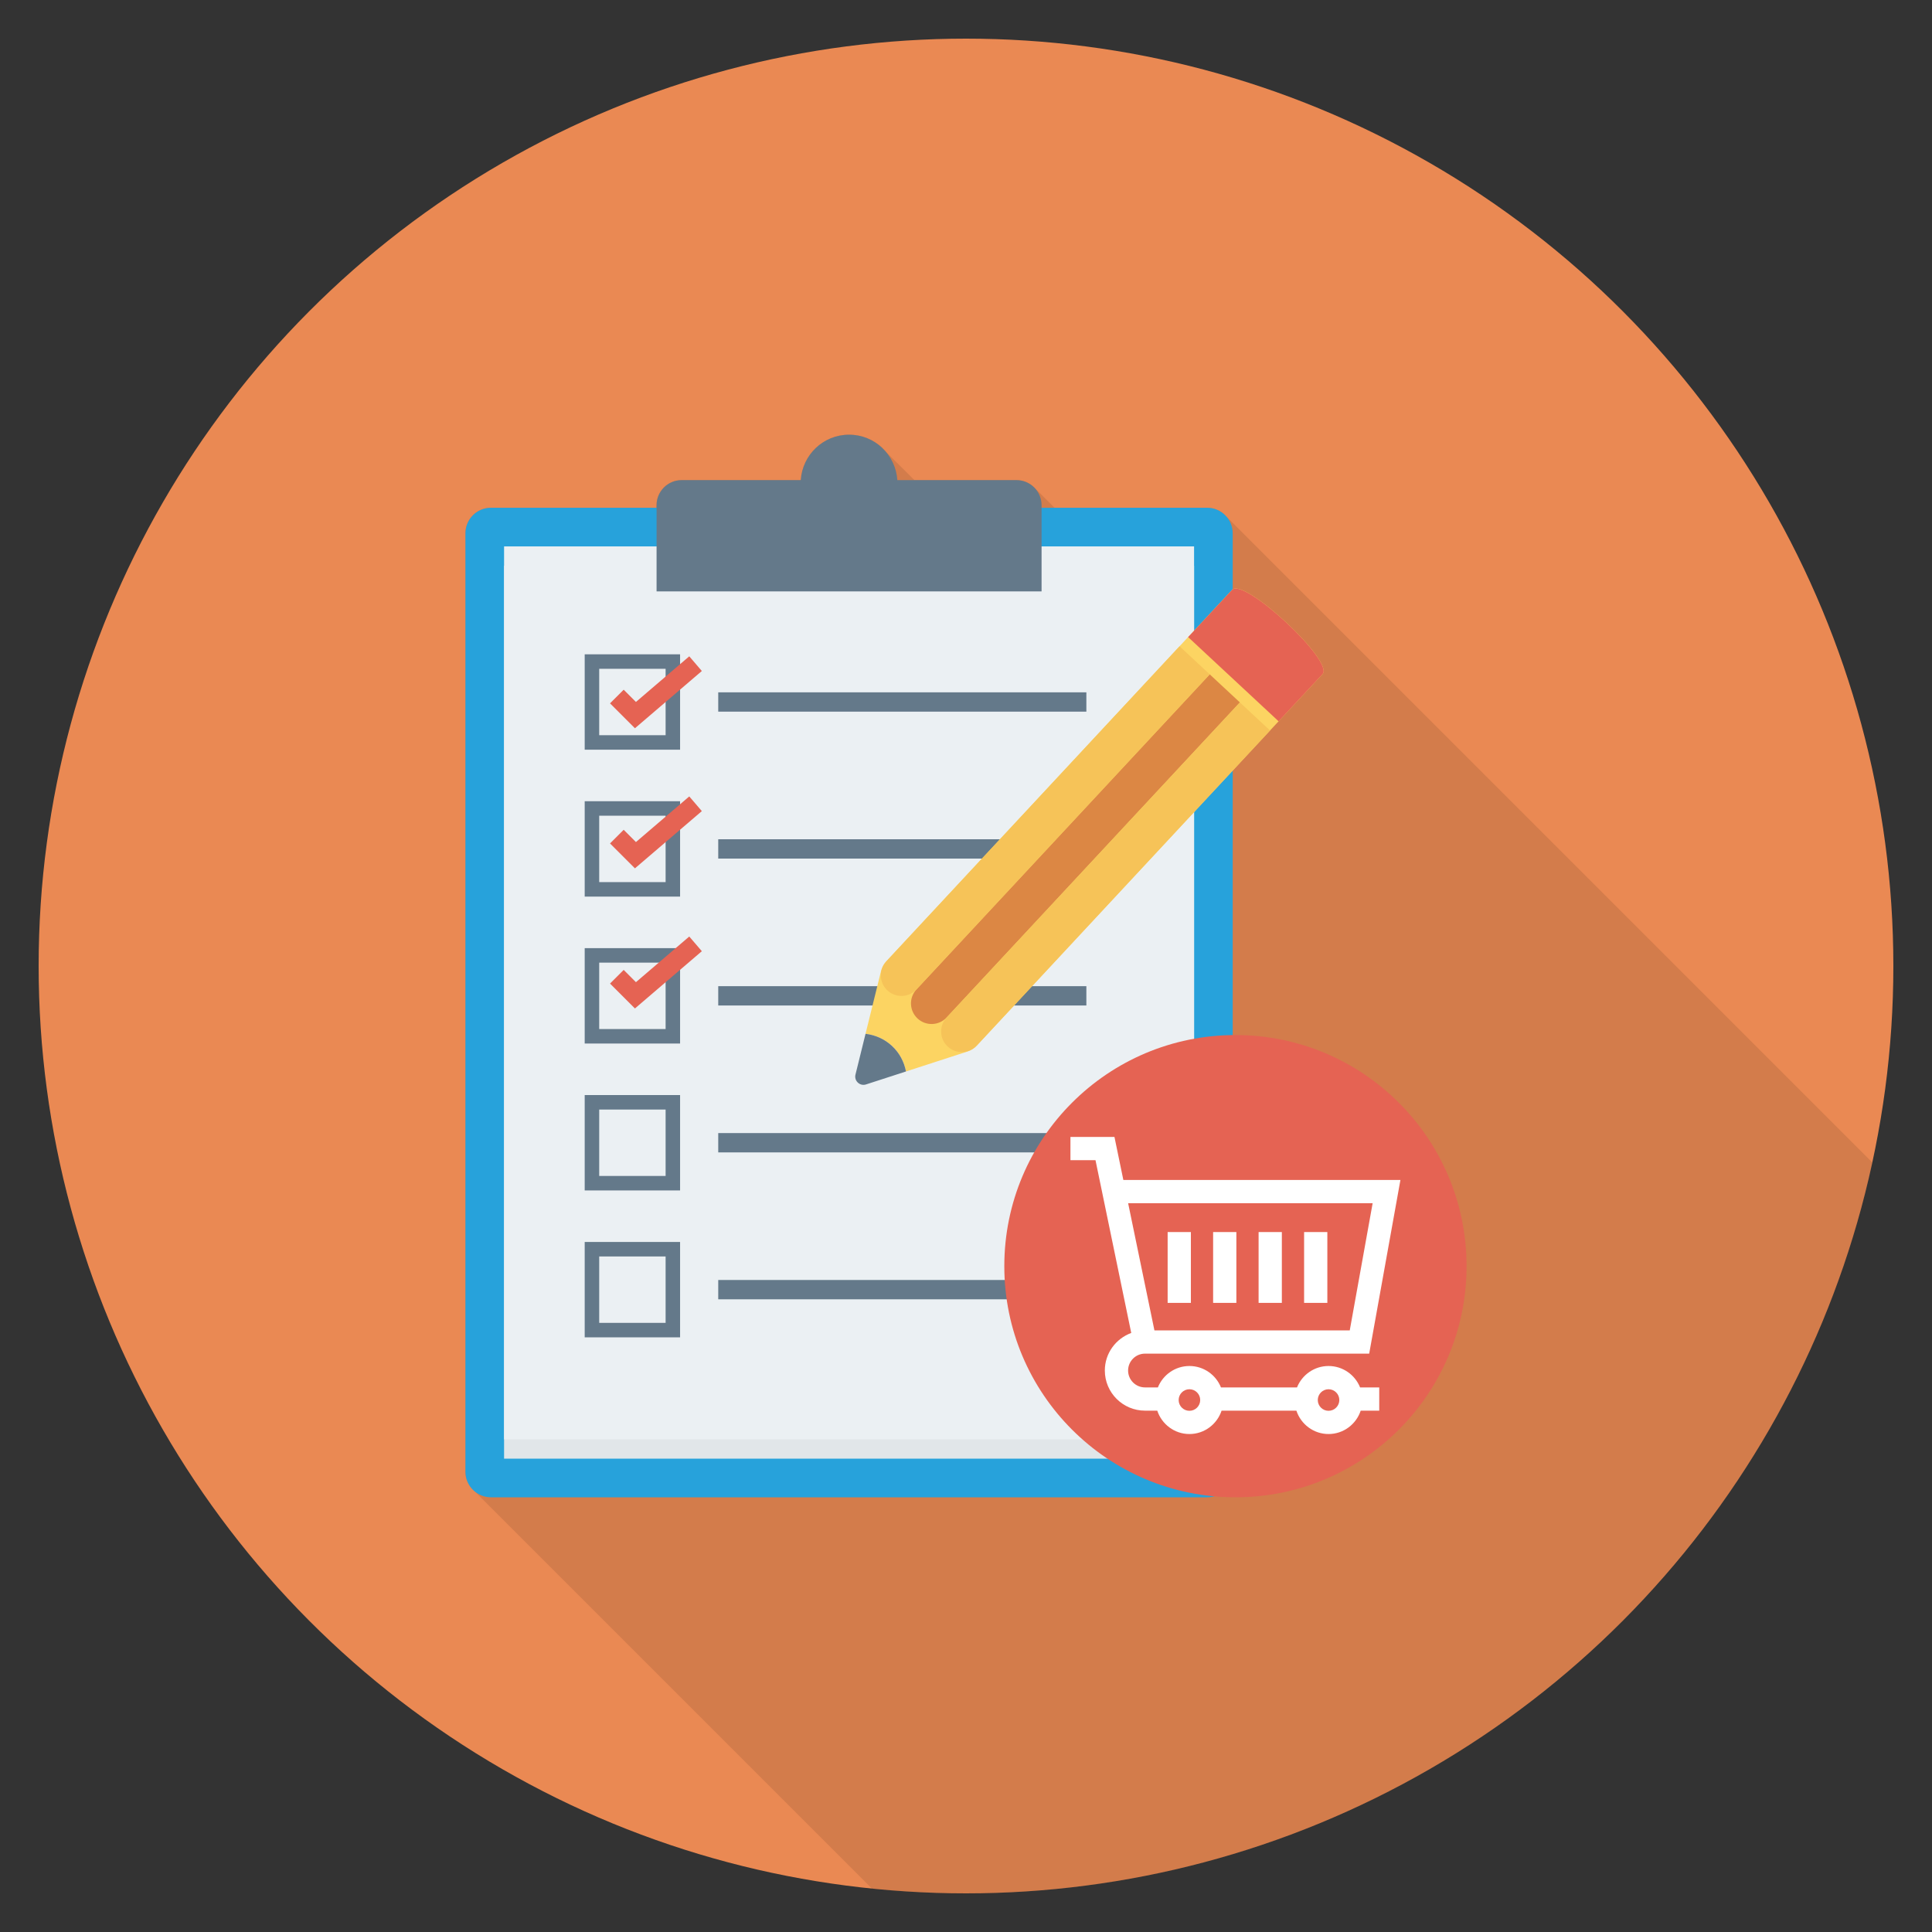 <?xml version="1.0" encoding="utf-8"?>
<!-- Generator: Adobe Illustrator 21.0.2, SVG Export Plug-In . SVG Version: 6.00 Build 0)  -->
<svg xmlns="http://www.w3.org/2000/svg" xmlns:xlink="http://www.w3.org/1999/xlink" version="1.1" id="Layer_1" x="0px" y="0px" viewBox="0 0 100 100" enable-background="new 0 0 100 100" xml:space="preserve" width="512" height="512">
<rect x="0" y="0" width="100" height="100" fill="#333333" stroke="none"/>
<g>
	<circle fill="#EA8953" cx="50" cy="50" r="48"/>
	<path opacity="0.1" d="M62.48,26.28h-7.9L53.55,25.25   c-0.24-0.25-0.57-0.4-0.94-0.4h-5.28l-1.51-1.5l-0.2-0.21   C45.18,22.74,44.6,22.5,43.95,22.5c-1.34,0-2.42,1.04-2.5,2.35h-6.17   c-0.71,0-1.3,0.58-1.3,1.3v0.13h-8.57c-0.73,0-1.32,0.59-1.32,1.32   v48.58c0,0.32,0.12,0.62,0.32,0.85L45.135,97.755C46.735,97.917,48.358,98,50,98   c23.019,0,42.244-16.207,46.91-37.83L63.37,26.63   C63.14,26.41,62.82,26.28,62.48,26.28z"/>
	<g>
		<path fill="#27A2DB" d="M62.482,26.282H25.414c-0.731,0-1.323,0.592-1.323,1.323V76.177    c0,0.731,0.592,1.323,1.323,1.323h37.068c0.731,0,1.323-0.592,1.323-1.323V27.605    C63.805,26.874,63.213,26.282,62.482,26.282z"/>
		<rect x="26.091" y="29.282" fill="#E1E6E9" width="35.714" height="46.218"/>
		<rect x="26.091" y="28.282" fill="#EBF0F3" width="35.714" height="46.218"/>
		<path fill="#64798A" d="M52.611,24.851h-6.164C46.361,23.54,45.281,22.5,43.948,22.5    c-1.333,0-2.413,1.04-2.5,2.351h-6.164c-0.718,0-1.3,0.582-1.3,1.3    v4.46h19.928v-4.46C53.912,25.433,53.33,24.851,52.611,24.851z"/>
		<g>
			<path fill="#64798A" d="M35.201,38.804h-4.937v-4.937h4.937V38.804z M31.015,38.054h3.437     v-3.437h-3.437V38.054z"/>
		</g>
		<g>
			<rect x="37.176" y="35.835" fill="#64798A" width="19.054" height="1"/>
		</g>
		<g>
			<path fill="#64798A" d="M35.201,46.408h-4.937v-4.937h4.937V46.408z M31.015,45.658h3.437     v-3.437h-3.437V45.658z"/>
		</g>
		<g>
			<rect x="37.176" y="43.44" fill="#64798A" width="19.054" height="1"/>
		</g>
		<g>
			<path fill="#64798A" d="M35.201,54.013h-4.937v-4.937h4.937V54.013z M31.015,53.263h3.437     v-3.437h-3.437V53.263z"/>
		</g>
		<g>
			<rect x="37.176" y="51.044" fill="#64798A" width="19.054" height="1"/>
		</g>
		<g>
			<path fill="#64798A" d="M35.201,61.617h-4.937v-4.937h4.937V61.617z M31.015,60.867h3.437     v-3.437h-3.437V60.867z"/>
		</g>
		<g>
			<rect x="37.176" y="58.648" fill="#64798A" width="19.054" height="1"/>
		</g>
		<g>
			<path fill="#64798A" d="M35.201,69.221h-4.937v-4.937h4.937V69.221z M31.015,68.471h3.437     v-3.437h-3.437V68.471z"/>
		</g>
		<g>
			<rect x="37.176" y="66.252" fill="#64798A" width="19.054" height="1"/>
		</g>
		<circle fill="#E56353" cx="63.946" cy="65.537" r="11.963"/>
		<g>
			<polygon fill="#E56353" points="32.864,37.695 31.575,36.406 32.282,35.699 32.916,36.333      35.676,33.971 36.327,34.731    "/>
		</g>
		<g>
			<polygon fill="#E56353" points="32.864,44.946 31.575,43.657 32.282,42.95 32.916,43.585      35.676,41.223 36.327,41.983    "/>
		</g>
		<g>
			<polygon fill="#E56353" points="32.864,52.198 31.575,50.909 32.282,50.202 32.916,50.837      35.676,48.474 36.327,49.234    "/>
		</g>
		<g>
			<path fill="#FFFFFF" d="M68.765,70.704c-0.74,0-1.372,0.46-1.632,1.108h-3.936     c-0.26-0.648-0.892-1.108-1.633-1.108c-0.74,0-1.372,0.46-1.632,1.108h-0.668     c-0.482,0-0.874-0.392-0.874-0.874s0.393-0.874,0.874-0.874h11.605l1.617-8.99     H58.144l-0.46-2.226H55.406v1.203h1.297l1.85,8.943     c-0.795,0.292-1.367,1.049-1.367,1.944c0,1.145,0.932,2.077,2.078,2.077h0.636     c0.233,0.701,0.886,1.21,1.664,1.21c0.778,0,1.432-0.51,1.665-1.21h3.872     c0.233,0.701,0.886,1.21,1.664,1.21c0.778,0,1.432-0.51,1.665-1.21h0.959     v-1.203h-0.991C70.138,71.164,69.505,70.704,68.765,70.704z M71.048,62.278     l-1.185,6.583h-10.11l-1.361-6.583H71.048z M61.564,73.023     c-0.307,0-0.557-0.25-0.557-0.558c0-0.307,0.25-0.558,0.557-0.558     c0.308,0,0.558,0.25,0.558,0.558C62.122,72.772,61.872,73.023,61.564,73.023z      M68.765,73.023c-0.307,0-0.557-0.25-0.557-0.558     c0-0.307,0.25-0.558,0.557-0.558c0.308,0,0.558,0.25,0.558,0.558     C69.323,72.772,69.073,73.023,68.765,73.023z"/>
			<rect x="60.437" y="63.771" fill="#FFFFFF" width="1.203" height="3.666"/>
			<rect x="62.791" y="63.771" fill="#FFFFFF" width="1.203" height="3.666"/>
			<rect x="65.145" y="63.771" fill="#FFFFFF" width="1.203" height="3.666"/>
			<rect x="67.5" y="63.771" fill="#FFFFFF" width="1.203" height="3.666"/>
		</g>
		<g>
			<path fill="#FCD462" d="M63.773,30.529L45.871,49.763     c-0.131,0.14-0.223,0.312-0.269,0.498l-0.802,3.249     c0.495,0.059,0.977,0.262,1.37,0.628c0.393,0.366,0.631,0.832,0.724,1.321     l3.183-1.032c0.182-0.059,0.347-0.164,0.477-0.304l17.902-19.234     C69.068,34.232,64.384,29.872,63.773,30.529z"/>
			<path fill="#DC8744" d="M62.615,34.904L47.438,51.21     c-0.401,0.431-0.377,1.106,0.054,1.507s1.106,0.377,1.507-0.054L64.176,36.357     L62.615,34.904z"/>
			<path fill="#F6C358" d="M61.054,33.451L45.877,49.757     c-0.401,0.431-0.377,1.106,0.054,1.507c0.431,0.401,1.106,0.377,1.507-0.054     L62.615,34.904L61.054,33.451z"/>
			<path fill="#F6C358" d="M64.176,36.357L48.999,52.663     c-0.401,0.431-0.377,1.106,0.054,1.507c0.431,0.401,1.106,0.377,1.507-0.054     L65.737,37.81L64.176,36.357z"/>
			<path fill="#64798A" d="M44.8,53.51l-0.521,2.111     c-0.08,0.325,0.228,0.613,0.547,0.509l2.068-0.671     c-0.094-0.49-0.331-0.956-0.724-1.321     C45.777,53.772,45.295,53.568,44.8,53.51z"/>
			<path fill="#E56353" d="M68.457,34.889c0.611-0.657-4.072-5.016-4.684-4.359     l-2.276,2.446l4.684,4.359L68.457,34.889z"/>
		</g>
	</g>
</g>
</svg>

